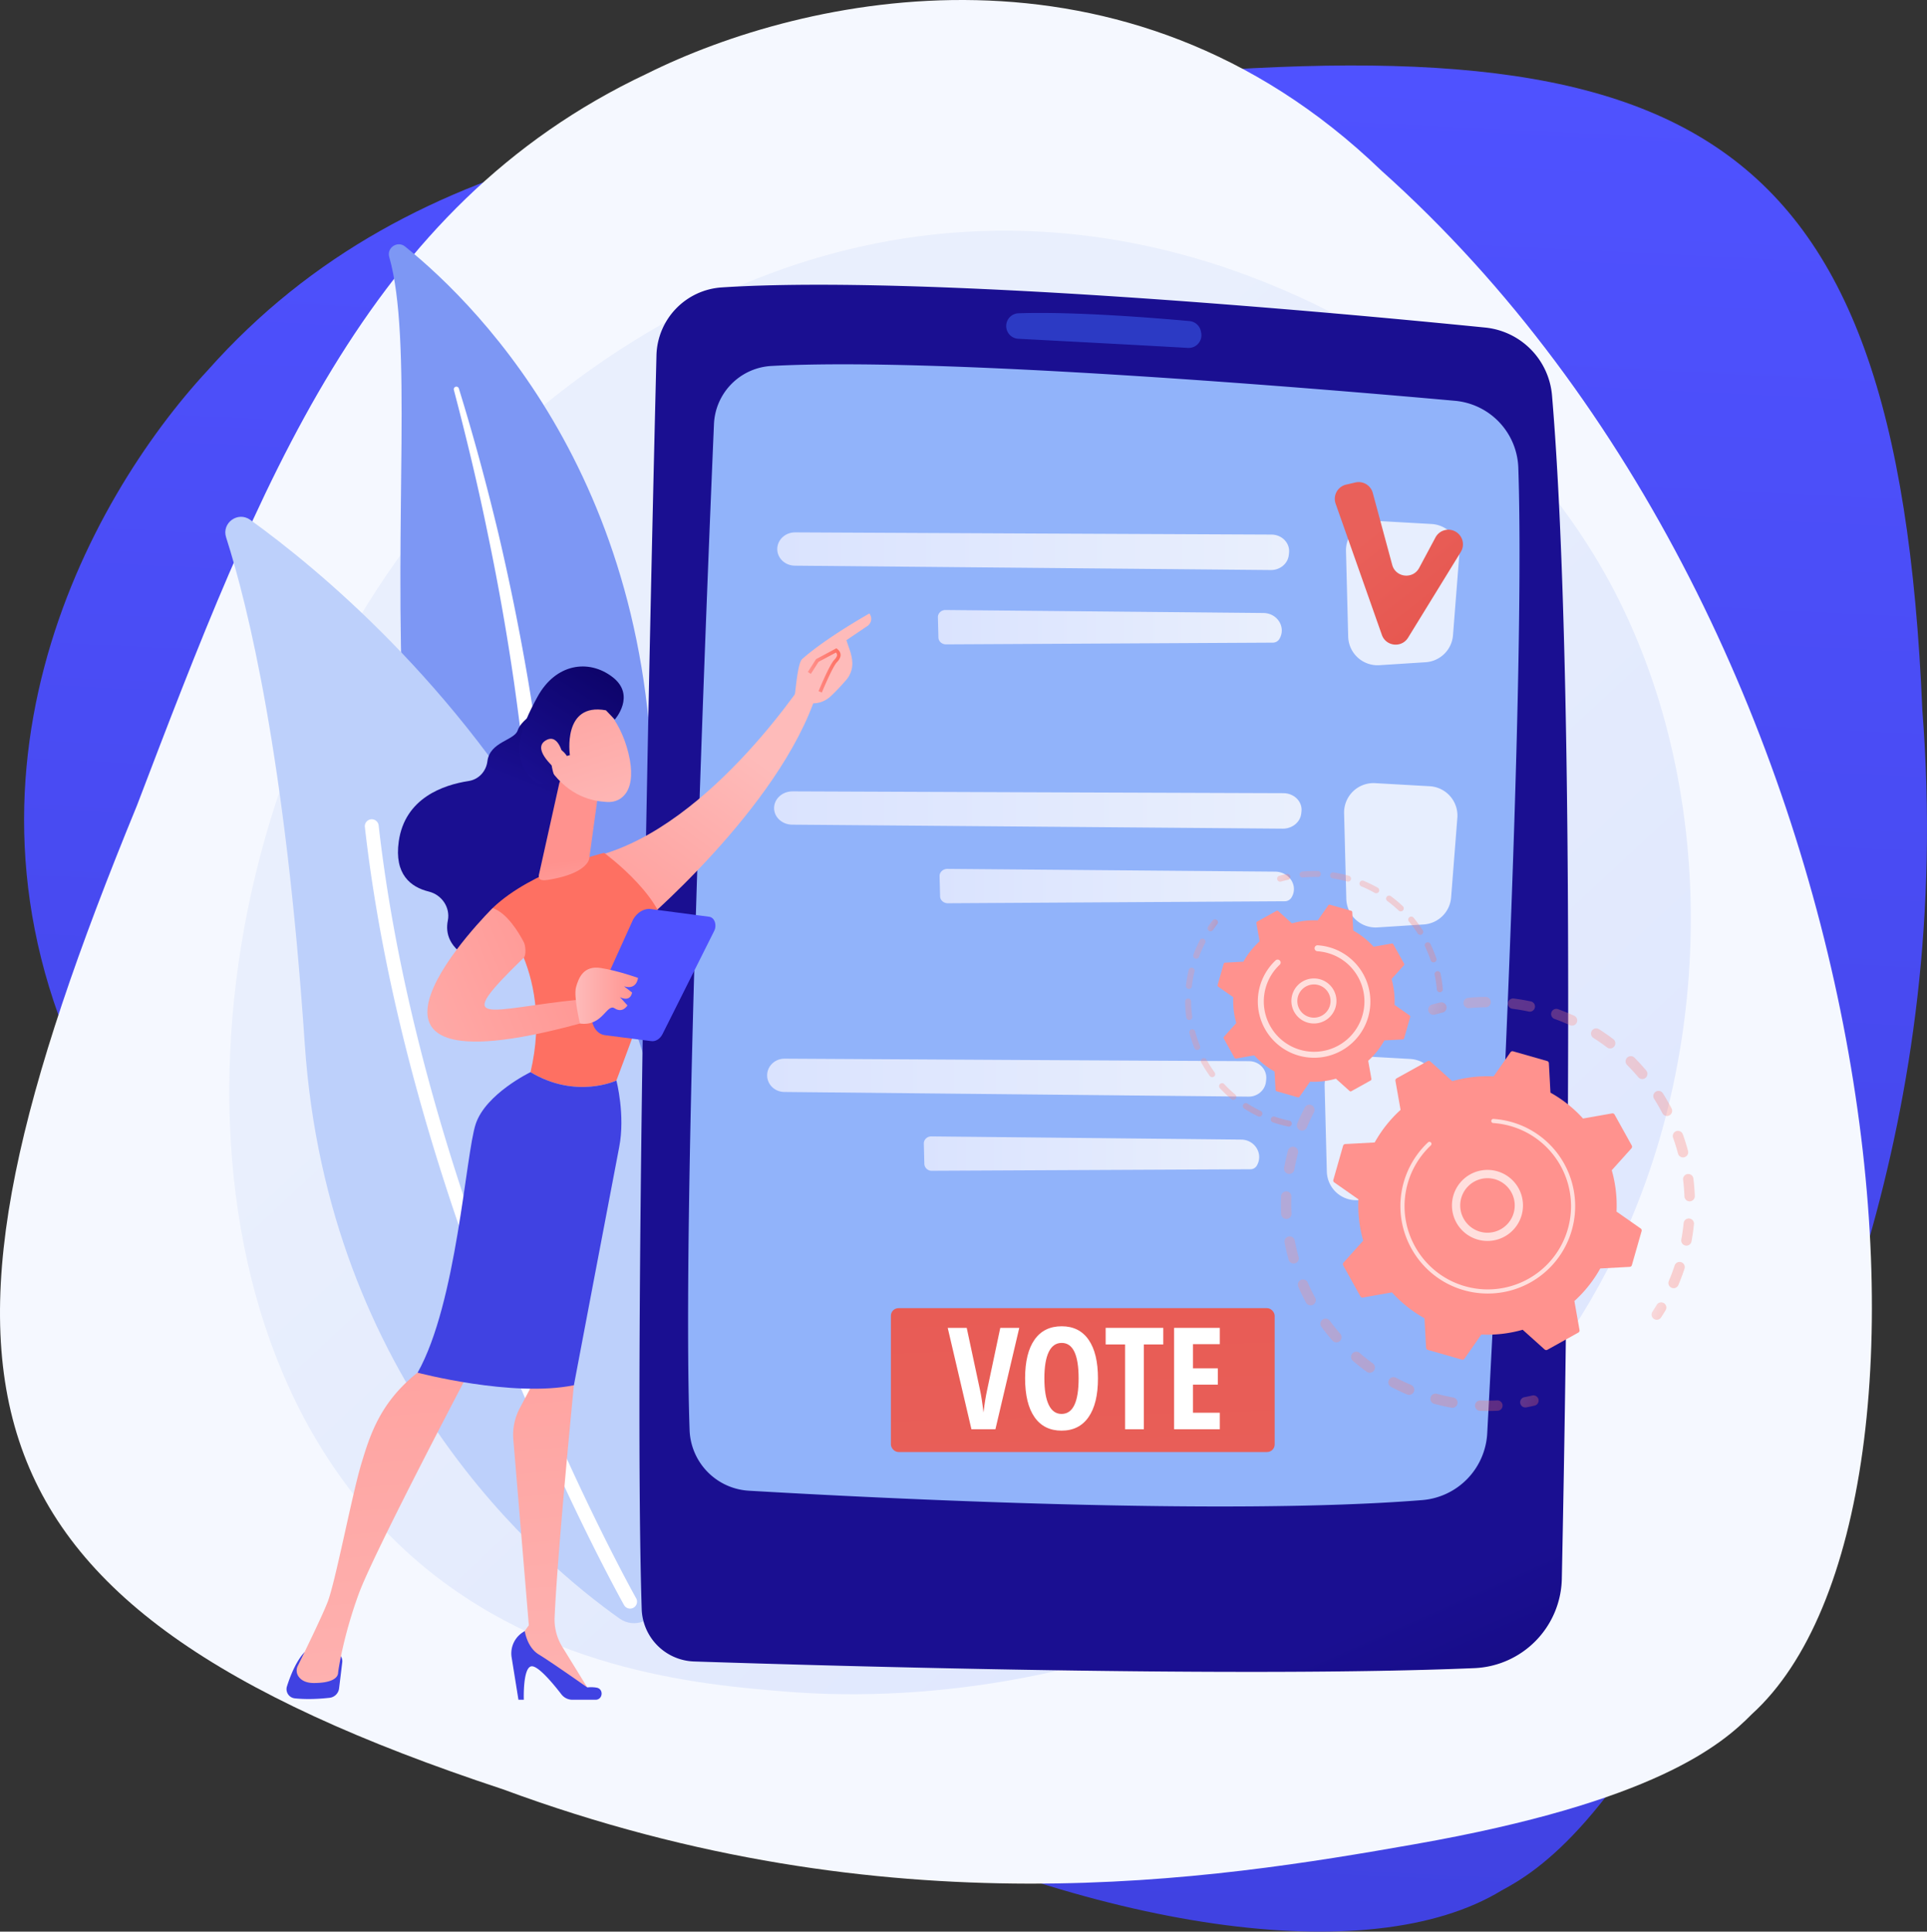 <svg xmlns="http://www.w3.org/2000/svg" xmlns:xlink="http://www.w3.org/1999/xlink" viewBox="0 0 3673.498 3681.597">
  <rect x="0" y="0" width="3673.498" height="3681.597" fill="#333333" stroke="none"/>
  <defs>
    <style>
      .cls-1 {
        isolation: isolate;
      }

      .cls-2 {
        fill: url(#linear-gradient);
      }

      .cls-3 {
        fill: #f5f8ff;
      }

      .cls-4 {
        fill: url(#linear-gradient-2);
      }

      .cls-5 {
        fill: #7d97f4;
      }

      .cls-11, .cls-20, .cls-28, .cls-6 {
        fill: #fff;
      }

      .cls-6 {
        mix-blend-mode: soft-light;
      }

      .cls-7 {
        fill: #bdd0fb;
      }

      .cls-8 {
        fill: url(#linear-gradient-3);
      }

      .cls-9 {
        fill: #91b3fa;
      }

      .cls-10 {
        fill: #3f67f9;
        opacity: 0.5;
      }

      .cls-11 {
        opacity: 0.78;
      }

      .cls-12 {
        fill: url(#linear-gradient-4);
      }

      .cls-13 {
        fill: url(#linear-gradient-5);
      }

      .cls-14 {
        fill: url(#linear-gradient-6);
      }

      .cls-15 {
        fill: url(#linear-gradient-7);
      }

      .cls-16 {
        fill: url(#linear-gradient-8);
      }

      .cls-17 {
        fill: url(#linear-gradient-9);
      }

      .cls-18 {
        fill: url(#linear-gradient-10);
      }

      .cls-19 {
        fill: url(#linear-gradient-11);
      }

      .cls-21 {
        opacity: 0.3;
      }

      .cls-22 {
        fill: url(#linear-gradient-12);
      }

      .cls-23 {
        fill: url(#linear-gradient-13);
      }

      .cls-24 {
        fill: url(#linear-gradient-14);
      }

      .cls-25 {
        fill: url(#linear-gradient-15);
      }

      .cls-26 {
        fill: url(#linear-gradient-16);
      }

      .cls-27 {
        fill: url(#linear-gradient-17);
      }

      .cls-28 {
        opacity: 0.7;
      }

      .cls-29 {
        fill: url(#linear-gradient-18);
      }

      .cls-30 {
        fill: url(#linear-gradient-19);
      }

      .cls-31 {
        fill: url(#linear-gradient-20);
      }

      .cls-32 {
        fill: url(#linear-gradient-21);
      }

      .cls-33 {
        fill: url(#linear-gradient-22);
      }

      .cls-34 {
        fill: url(#linear-gradient-23);
      }

      .cls-35 {
        fill: url(#linear-gradient-24);
      }

      .cls-36 {
        fill: url(#linear-gradient-25);
      }

      .cls-37 {
        fill: url(#linear-gradient-26);
      }

      .cls-38 {
        fill: url(#linear-gradient-27);
      }

      .cls-39 {
        fill: url(#linear-gradient-28);
      }

      .cls-40 {
        fill: url(#linear-gradient-29);
      }

      .cls-41 {
        fill: url(#linear-gradient-30);
      }

      .cls-42 {
        fill: url(#linear-gradient-31);
      }

      .cls-43 {
        fill: url(#linear-gradient-32);
      }

      .cls-44 {
        fill: url(#linear-gradient-33);
      }

      .cls-45 {
        fill: url(#linear-gradient-34);
      }

      .cls-46 {
        fill: url(#linear-gradient-35);
      }

      .cls-47 {
        fill: url(#linear-gradient-36);
      }

      .cls-48 {
        fill: url(#linear-gradient-37);
      }

      .cls-49 {
        fill: url(#linear-gradient-38);
      }

      .cls-50 {
        fill: url(#linear-gradient-39);
      }
    </style>
    <linearGradient id="linear-gradient" x1="77.505" y1="1944.296" x2="3673.991" y2="1944.296" gradientTransform="matrix(-0.036, 0.989, -1.04, -0.051, 3963.467, 126.154)" gradientUnits="userSpaceOnUse">
      <stop offset="0" stop-color="#4f52ff"/>
      <stop offset="1" stop-color="#4042e2"/>
    </linearGradient>
    <linearGradient id="linear-gradient-2" x1="3415.81" y1="3608.886" x2="1363.974" y2="1394.206" gradientUnits="userSpaceOnUse">
      <stop offset="0" stop-color="#dae3fe"/>
      <stop offset="1" stop-color="#e9effd"/>
    </linearGradient>
    <linearGradient id="linear-gradient-3" x1="3080.837" y1="4092.87" x2="2641.564" y2="3106.196" gradientUnits="userSpaceOnUse">
      <stop offset="0" stop-color="#09005d"/>
      <stop offset="1" stop-color="#1a0f91"/>
    </linearGradient>
    <linearGradient id="linear-gradient-4" x1="1506.543" y1="1065.911" x2="2482.354" y2="1065.911" xlink:href="#linear-gradient-2"/>
    <linearGradient id="linear-gradient-5" x1="1812.771" y1="1210.74" x2="2468.344" y2="1210.74" xlink:href="#linear-gradient-2"/>
    <linearGradient id="linear-gradient-6" x1="1500.495" y1="1559.169" x2="2506.039" y2="1559.169" xlink:href="#linear-gradient-2"/>
    <linearGradient id="linear-gradient-7" x1="1815.953" y1="1704.131" x2="2491.484" y2="1704.131" xlink:href="#linear-gradient-2"/>
    <linearGradient id="linear-gradient-8" x1="1487.237" y1="2069.297" x2="2438.816" y2="2069.297" xlink:href="#linear-gradient-2"/>
    <linearGradient id="linear-gradient-9" x1="1785.942" y1="2214.018" x2="2425.25" y2="2214.018" xlink:href="#linear-gradient-2"/>
    <linearGradient id="linear-gradient-10" x1="8062.271" y1="1442.823" x2="8434.838" y2="946.067" gradientTransform="matrix(-1, 0.026, 0.026, 1, 11053.292, -141.55)" gradientUnits="userSpaceOnUse">
      <stop offset="0" stop-color="#e1473d"/>
      <stop offset="1" stop-color="#e9605a"/>
    </linearGradient>
    <linearGradient id="linear-gradient-11" x1="1980.425" y1="-215.83" x2="2075.684" y2="3022.948" gradientTransform="matrix(1, 0, 0, 1, 0, 0)" xlink:href="#linear-gradient-10"/>
    <linearGradient id="linear-gradient-12" x1="-755.145" y1="6310.808" x2="-191.714" y2="6310.808" gradientTransform="matrix(0.929, 0.37, 0.37, -0.929, 795.773, 8465.422)" gradientUnits="userSpaceOnUse">
      <stop offset="0" stop-color="#ff928e"/>
      <stop offset="1" stop-color="#fe7062"/>
    </linearGradient>
    <linearGradient id="linear-gradient-13" x1="-164.326" y1="6162.414" x2="-131.42" y2="6162.414" xlink:href="#linear-gradient-12"/>
    <linearGradient id="linear-gradient-14" x1="6.468" y1="6413.859" x2="29.048" y2="6413.859" xlink:href="#linear-gradient-12"/>
    <linearGradient id="linear-gradient-15" x1="-546.474" y1="6670.7" x2="33.873" y2="6670.7" xlink:href="#linear-gradient-12"/>
    <linearGradient id="linear-gradient-16" x1="-604.321" y1="6793.017" x2="-571.835" y2="6793.017" xlink:href="#linear-gradient-12"/>
    <linearGradient id="linear-gradient-17" x1="3102.771" y1="1859.125" x2="3792.091" y2="568.339" gradientTransform="matrix(1, 0, 0, 1, 0, 0)" xlink:href="#linear-gradient-12"/>
    <linearGradient id="linear-gradient-18" x1="-1052.166" y1="6781.869" x2="-1037.172" y2="6781.869" xlink:href="#linear-gradient-12"/>
    <linearGradient id="linear-gradient-19" x1="-1058.235" y1="6613.425" x2="-764.361" y2="6613.425" xlink:href="#linear-gradient-12"/>
    <linearGradient id="linear-gradient-20" x1="-927.089" y1="6895.145" x2="-591.68" y2="6895.145" xlink:href="#linear-gradient-12"/>
    <linearGradient id="linear-gradient-21" x1="-963.96" y1="6916.121" x2="-941.021" y2="6916.121" xlink:href="#linear-gradient-12"/>
    <linearGradient id="linear-gradient-22" x1="2733.448" y1="1515.513" x2="3395.737" y2="190.938" gradientTransform="matrix(1, 0, 0, 1, 0, 0)" xlink:href="#linear-gradient-12"/>
    <linearGradient id="linear-gradient-23" x1="-2301.508" y1="1194.099" x2="-2176.042" y2="1508.829" gradientTransform="matrix(-1, 0, 0, 1, -1165.433, 0)" xlink:href="#linear-gradient-3"/>
    <linearGradient id="linear-gradient-24" x1="-2619.312" y1="1018.675" x2="-2387.523" y2="1546.046" gradientTransform="matrix(-0.978, -0.211, -0.211, 0.978, -915.013, -113.525)" gradientUnits="userSpaceOnUse">
      <stop offset="0" stop-color="#febbba"/>
      <stop offset="1" stop-color="#ff928e"/>
    </linearGradient>
    <linearGradient id="linear-gradient-25" x1="-1700.219" y1="1759.161" x2="-1769.33" y2="2878.759" gradientTransform="matrix(-1, 0, 0, 1, -1165.433, 0)" xlink:href="#linear-gradient"/>
    <linearGradient id="linear-gradient-26" x1="-2292.412" y1="3628.579" x2="-2139.308" y2="1839.176" gradientTransform="matrix(-1, 0, 0, 1, -1165.433, 0)" xlink:href="#linear-gradient-24"/>
    <linearGradient id="linear-gradient-27" x1="-2160.036" y1="1730.784" x2="-2229.147" y2="2850.379" gradientTransform="matrix(-1, 0, 0, 1, -1165.433, 0)" xlink:href="#linear-gradient"/>
    <linearGradient id="linear-gradient-28" x1="-1984.434" y1="3655.205" x2="-1831.29" y2="1865.331" gradientTransform="matrix(-1, 0, 0, 1, -1165.433, 0)" xlink:href="#linear-gradient-24"/>
    <linearGradient id="linear-gradient-29" x1="2892.808" y1="728.42" x2="2021.02" y2="1296.097" gradientTransform="matrix(1, 0, 0, 1, 0, 0)" xlink:href="#linear-gradient-12"/>
    <linearGradient id="linear-gradient-30" x1="2442.049" y1="1304.045" x2="2046.664" y2="1608.187" gradientTransform="matrix(1, 0, 0, 1, 0, 0)" xlink:href="#linear-gradient"/>
    <linearGradient id="linear-gradient-31" x1="-2309.203" y1="1864.763" x2="-2280.442" y2="1654.362" gradientTransform="matrix(-1, 0, 0, 1, -1165.433, 0)" xlink:href="#linear-gradient-24"/>
    <linearGradient id="linear-gradient-32" x1="548.519" y1="2064.709" x2="1197.854" y2="1793.068" gradientTransform="matrix(1, 0, 0, 1, 0, 0)" xlink:href="#linear-gradient-24"/>
    <linearGradient id="linear-gradient-33" x1="-2423.188" y1="1263.935" x2="-2172.245" y2="817.34" gradientTransform="matrix(-0.981, -0.194, -0.194, 0.981, -936.343, -99.241)" xlink:href="#linear-gradient-24"/>
    <linearGradient id="linear-gradient-34" x1="-2369.221" y1="875.022" x2="-2243.749" y2="1189.764" gradientTransform="matrix(-0.981, -0.194, -0.194, 0.981, -936.343, -99.241)" xlink:href="#linear-gradient-3"/>
    <linearGradient id="linear-gradient-35" x1="-2369.773" y1="1293.953" x2="-2118.829" y2="847.358" gradientTransform="matrix(-0.981, -0.194, -0.194, 0.981, -936.343, -99.241)" xlink:href="#linear-gradient-24"/>
    <linearGradient id="linear-gradient-36" x1="-2665.117" y1="1038.808" x2="-2433.329" y2="1566.179" xlink:href="#linear-gradient-24"/>
    <linearGradient id="linear-gradient-37" x1="1564.825" y1="1293.081" x2="1627.239" y2="1293.081" gradientTransform="matrix(1, 0, 0, 1, 0, 0)" xlink:href="#linear-gradient-12"/>
    <linearGradient id="linear-gradient-38" x1="1417.808" y1="1727.118" x2="2059.823" y2="1118.894" gradientTransform="matrix(1, 0, 0, 1, 0, 0)" xlink:href="#linear-gradient"/>
    <linearGradient id="linear-gradient-39" x1="1121.8" y1="1913.108" x2="1241.065" y2="1913.108" gradientTransform="matrix(1, 0, 0, 1, 0, 0)" xlink:href="#linear-gradient-24"/>
  </defs>
  <g class="cls-1">
    <g id="Calque_3" data-name="Calque 3">
      <path class="cls-2" d="M211.694,2118.873c587.656,1196.429,2172.466,1805.743,2675.53,1499.706,73.82-39.416,215.564-131.968,421.025-548.979,172.444-349.999,442.536-916.741,381.181-1701.257C3641.224,225.662,3235.747,48.793,2052.903,174.967c-664.574,54.193-1236.401,100.832-1632.021,546.07C192.957,966.441-112.306,1517.163,211.694,2118.873Z" transform="translate(-24.825 -15.329)"/>
    </g>
    <g id="Calque_4" data-name="Calque 4">
      <path class="cls-3" d="M2657.899,340.259c988.071,883.315,1138.781,2549.539,706.884,2941.824-58.102,59.066-185.867,167.868-642.755,248.205-383.468,67.427-1001.9,167.961-1738.627-104.693C-100.96,3067.412-159.667,2635.367,285.862,1550.673,520.142,936.676,721.734,408.37,1257.877,155.825,1556.092,7.291,2168.779-130.903,2657.899,340.259Z" transform="translate(-24.825 -15.329)"/>
    </g>
    <g id="Illustration">
      <g>
        <path class="cls-4" d="M3131.245,2346.325c-282.248,658.367-1027.292,941.152-1611.044,892.937-159.388-13.165-480.081-39.653-730.481-275.961-480.875-453.816-406.816-1402.417,53.52-1960.901,59.282-71.921,469.621-553.785,1109.058-547.336,468.161,4.723,796.759,268.637,836.715,301.516,50.475,41.535,161.804,140.234,262.137,296.815C3286.898,1421.306,3307.621,1934.911,3131.245,2346.325Z" transform="translate(-24.825 -15.329)"/>
        <g>
          <path class="cls-5" d="M766.82,504.973c-5.016-17.69,15.898-31.299,30.22-19.768C942.48,602.294,1297.684,959.053,1267.321,1632.207c-38.096,844.572,159.518,1136.607,390.707,1306.298,0,0-304.662-64.845-515.781-360.368C623.9,1852.56,856.008,819.503,766.82,504.973Z" transform="translate(-24.825 -15.329)"/>
          <path class="cls-6" d="M890.047,758.454c24.087,91.86,46.35,184.146,65.207,277.114q29.012,139.278,49.444,280.027c13.222,93.821,24.683,187.876,32.131,282.279,7.872,94.364,11.682,188.96,15.176,283.95,4.022,94.915,7.534,190.556,20.847,286.129,13.199,95.384,37.995,190.725,79.477,278.709,10.364,21.926,21.169,43.748,33.151,64.716,11.599,21.199,24.14,41.891,37.046,62.349a1034.507,1034.507,0,0,0,86.343,116.764c63.291,73.504,137.727,137.312,218.381,189.967a18.357,18.357,0,0,0,20.522-30.437l-.057-.04c-19.255-13.362-38.333-26.928-56.74-41.298-9.321-7.039-18.309-14.477-27.434-21.743-8.838-7.602-17.975-14.864-26.569-22.731a967.77,967.77,0,0,1-97.65-99.715c-60.412-70.716-110.568-150.826-150.345-234.808a924.336,924.336,0,0,1-48.558-130.503,1048.192,1048.192,0,0,1-29.06-136.787c-13.638-92.71-17.896-187.344-22.599-282.225-4.828-94.896-10.331-190.223-19.749-285.175q-6.87-71.224-16.292-142.152c-3.003-23.654-6.464-47.246-9.881-70.839q-5.466-35.342-11.383-70.602-24.051-140.977-56.747-280.156c-22.264-92.617-46.978-184.612-75.194-275.5a4.924,4.924,0,0,0-9.466,2.709Z" transform="translate(-24.825 -15.329)"/>
        </g>
        <g>
          <path class="cls-7" d="M1280.101,3072.235c-7.571,33.023-46.407,47.582-74.077,28.034-152.684-107.859-556.795-451.854-600.257-1095.727-36.701-543.721-108.272-835.062-149.927-965.068-8.808-27.491,22.599-50.248,46.012-33.361C760.167,1192.421,1554.424,1875.636,1280.101,3072.235Z" transform="translate(-24.825 -15.329)"/>
          <path class="cls-6" d="M1234.602,3078.09a13.246,13.246,0,0,1-20.122-3.528c-4.08-7.207-408.928-729.305-494.11-1483.008a13.229,13.229,0,1,1,26.292-2.971c84.56,748.217,486.788,1465.787,490.839,1472.946A13.229,13.229,0,0,1,1234.602,3078.09Z" transform="translate(-24.825 -15.329)"/>
        </g>
        <g>
          <g>
            <path class="cls-8" d="M1276.251,692.809c-10.443,421.231-44.31,1874.22-28.143,2389.115a103.376,103.376,0,0,0,99.988,100.116c269.788,8.829,1045.888,31.206,1487.168,12.692a174.073,174.073,0,0,0,166.91-170.278c9.17-442.137,29.401-1685.701-18.686-2255.378a142.062,142.062,0,0,0-127.493-129.429c-293.81-29.392-1074.164-101.238-1455.403-76.498A133.13,133.13,0,0,0,1276.251,692.809Z" transform="translate(-24.825 -15.329)"/>
            <path class="cls-9" d="M1385.873,823.694c-14.736,344.986-61.212,1492.674-46.461,1917.065a120.081,120.081,0,0,0,113.008,115.813c255.116,14.929,909.467,47.849,1283.661,17.884a134.955,134.955,0,0,0,123.89-127.384c18.963-351.958,73.409-1420.616,59.269-1840.251a132.671,132.671,0,0,0-120.825-127.605c-275.995-24.78-984.845-83.741-1302.824-66.392A116.017,116.017,0,0,0,1385.873,823.694Z" transform="translate(-24.825 -15.329)"/>
            <path class="cls-10" d="M1943,636.752v0a24.254,24.254,0,0,0,22.98,24.261c63.722,3.337,243.228,12.78,323.451,17.434a24.274,24.274,0,0,0,25.232-28.858l-.513-2.655a24.276,24.276,0,0,0-21.617-19.593c-54.227-4.969-217.854-18.747-326.268-14.877A24.228,24.228,0,0,0,1943,636.752Z" transform="translate(-24.825 -15.329)"/>
          </g>
          <g>
            <g>
              <path class="cls-11" d="M2806.604,1074.376l-11.877,151.618a56.029,56.029,0,0,1-52.275,51.539l-87.952,5.636a56.029,56.029,0,0,1-59.593-54.478l-4.184-163.121a56.029,56.029,0,0,1,59.167-57.377l104.013,5.868A56.029,56.029,0,0,1,2806.604,1074.376Z" transform="translate(-24.825 -15.329)"/>
              <path class="cls-12" d="M2448.783,1034.205c-156.355-.549-756.582-3.452-908.149-4.189-19.118-.093-34.54,14.679-34.081,32.605h0c.438,17.064,15.187,30.702,33.385,30.868l907.67,8.316c17.484.16,32.263-12.201,34.093-28.517l.463-4.127C2484.257,1050.504,2468.776,1034.275,2448.783,1034.205Z" transform="translate(-24.825 -15.329)"/>
              <path class="cls-13" d="M2463.708,1233.301h0a14.628,14.628,0,0,1-12.501,6.904l-623.024,3.284c-7.826.041-14.233-5.791-14.421-13.13l-.988-38.502c-.196-7.65,6.421-13.943,14.579-13.867l605.879,5.701C2460.219,1183.947,2476.969,1211.214,2463.708,1233.301Z" transform="translate(-24.825 -15.329)"/>
            </g>
            <g>
              <path class="cls-11" d="M2803.006,1574.172l-11.877,151.618a56.029,56.029,0,0,1-52.276,51.539l-87.952,5.636a56.029,56.029,0,0,1-59.593-54.478l-4.184-163.121a56.029,56.029,0,0,1,59.167-57.377l104.013,5.868A56.029,56.029,0,0,1,2803.006,1574.172Z" transform="translate(-24.825 -15.329)"/>
              <path class="cls-14" d="M2471.47,1527.107c-161.119-.427-779.634-2.861-935.82-3.479-19.701-.078-35.604,14.706-35.145,32.632h0c.438,17.064,15.626,30.69,34.378,30.843l935.323,7.607c18.017.146,33.255-12.227,35.154-28.544l.48-4.128C2508.012,1543.378,2492.073,1527.161,2471.47,1527.107Z" transform="translate(-24.825 -15.329)"/>
              <path class="cls-15" d="M2486.694,1726.195h0a15.21,15.21,0,0,1-12.887,6.914l-642.012,3.771c-8.065.047-14.662-5.78-14.85-13.119l-.988-38.502c-.196-7.65,6.628-13.949,15.034-13.879l624.338,5.228C2483.137,1676.842,2500.377,1704.097,2486.694,1726.195Z" transform="translate(-24.825 -15.329)"/>
            </g>
            <g>
              <path class="cls-11" d="M2765.889,2093.986l-11.877,151.618a56.029,56.029,0,0,1-52.275,51.539l-87.952,5.636A56.029,56.029,0,0,1,2554.191,2248.3l-4.184-163.121a56.029,56.029,0,0,1,59.167-57.377l104.013,5.868A56.029,56.029,0,0,1,2765.889,2093.986Z" transform="translate(-24.825 -15.329)"/>
              <path class="cls-16" d="M2406.059,2037.881c-152.472-.649-737.794-3.934-885.598-4.767-18.643-.105-33.673,14.657-33.213,32.582h0c.438,17.064,14.83,30.711,32.575,30.889l885.134,8.894c17.05.171,31.453-12.18,33.228-28.495l.449-4.127C2440.663,2054.203,2425.556,2037.964,2406.059,2037.881Z" transform="translate(-24.825 -15.329)"/>
              <path class="cls-17" d="M2420.74,2236.983h0a14.167,14.167,0,0,1-12.186,6.896l-607.549,2.887a13.76,13.76,0,0,1-14.071-13.139l-.988-38.502c-.196-7.65,6.253-13.939,14.208-13.857l590.836,6.087C2417.306,2187.628,2433.658,2214.905,2420.74,2236.983Z" transform="translate(-24.825 -15.329)"/>
            </g>
            <path class="cls-18" d="M2809.567,1067.349l-100.483,163.389c-12.264,19.942-42.171,16.753-49.954-5.327l-88.141-250.04a27.831,27.831,0,0,1,19.94-36.359l17.66-4.109a27.83,27.83,0,0,1,33.174,19.846l37.059,137.131c6.575,24.328,39.516,28.09,51.405,5.87l31.095-58.111a27.83,27.83,0,0,1,37.581-11.454h0A27.831,27.831,0,0,1,2809.567,1067.349Z" transform="translate(-24.825 -15.329)"/>
            <g>
              <rect class="cls-19" x="1698.341" y="2493.304" width="731.596" height="274.226" rx="14.5"/>
              <g>
                <path class="cls-20" d="M1931.682,2546.191h36.215l-45.468,193.237h-45.733l-45.202-193.237h36.215l25.248,118.031q3.432,15.066,6.737,43.22,2.779-23.92,7.007-43.22Z" transform="translate(-24.825 -15.329)"/>
                <path class="cls-20" d="M2117.912,2642.544q0,47.98-17.975,73.755-17.972,25.772-51.413,25.773-33.572,0-51.546-25.707-17.98-25.708-17.98-74.084,0-47.98,17.98-73.555,17.972-25.577,51.812-25.577,33.436,0,51.281,25.709Q2117.914,2594.567,2117.912,2642.544Zm-102.169,0q0,33.046,8.329,50.36,8.321,17.315,24.451,17.314,32.512,0,32.515-67.674,0-67.672-32.249-67.674-16.395,0-24.717,17.25Q2015.743,2609.369,2015.743,2642.544Z" transform="translate(-24.825 -15.329)"/>
                <path class="cls-20" d="M2205.413,2739.428h-35.817V2577.78h-37.011v-31.589h109.84v31.589h-37.011Z" transform="translate(-24.825 -15.329)"/>
                <path class="cls-20" d="M2350.146,2739.428h-87.103V2546.191h87.103v31.06h-51.153v45.996h47.453v31.193h-47.453v53.529h51.153Z" transform="translate(-24.825 -15.329)"/>
              </g>
            </g>
          </g>
        </g>
        <g>
          <g>
            <g class="cls-21">
              <path class="cls-22" d="M2525.565,2121.9a9.877,9.877,0,0,1,4.151,13.339c-4.928,9.383-9.524,19.12-13.656,28.941a9.877,9.877,0,0,1-12.758,5.344l-.179-.071a9.878,9.878,0,0,1-5.271-12.938c4.351-10.336,9.187-20.587,14.377-30.465a9.878,9.878,0,0,1,12.39-4.585A9.519,9.519,0,0,1,2525.565,2121.9Zm-26.343,91.46c-2.755,10.287-5.095,20.789-6.958,31.225a9.877,9.877,0,1,1-19.446-3.474c1.959-10.978,4.422-22.034,7.318-32.858a9.88,9.88,0,0,1,12.098-6.987,10.057,10.057,0,0,1,1.113.369A9.879,9.879,0,0,1,2499.222,2213.36Zm-12.505,82.883c-.394,10.613-.332,21.372.188,31.984a9.878,9.878,0,1,1-19.732.965c-.546-11.175-.613-22.508-.196-33.682a9.877,9.877,0,1,1,19.741.733Zm6.347,83.598c1.989,10.446,4.458,20.925,7.331,31.151a9.878,9.878,0,1,1-19.02,5.345c-3.025-10.768-5.621-21.801-7.72-32.793a9.879,9.879,0,0,1,19.408-3.703Zm24.812,80.1c4.25,9.719,8.977,19.396,14.052,28.754a9.877,9.877,0,1,1-17.368,9.413c-5.338-9.846-10.312-20.027-14.784-30.254a9.877,9.877,0,1,1,18.099-7.913Zm41.917,72.614c6.303,8.552,13.052,16.937,20.06,24.926a9.878,9.878,0,0,1-14.851,13.029c-7.376-8.406-14.479-17.236-21.113-26.235a9.878,9.878,0,0,1,15.904-11.721Zm329.448,161.275a9.877,9.877,0,0,1-9.4,10.334c-11.163.526-22.502.572-33.697.134a9.877,9.877,0,0,1,.77-19.739c10.63.415,21.395.37,31.996-.131a9.868,9.868,0,0,1,10.331,9.402Zm-272.512-99.797c8.043,6.932,16.484,13.599,25.093,19.814a9.878,9.878,0,1,1-11.566,16.017c-9.065-6.546-17.955-13.566-26.424-20.867a9.877,9.877,0,1,1,12.897-14.963Zm186.492,96.353a9.879,9.879,0,0,1-11.476,7.965c-10.996-1.987-22.052-4.475-32.862-7.388a9.878,9.878,0,1,1,5.145-19.075c10.273,2.77,20.78,5.135,31.23,7.02a9.883,9.883,0,0,1,7.963,11.477Zm-117.258-49.15c9.386,4.954,19.108,9.569,28.901,13.714a9.877,9.877,0,0,1-7.502,18.273c-.065-.026-.131-.052-.194-.082-10.312-4.36-20.549-9.217-30.427-14.43a9.879,9.879,0,0,1,8.258-17.918C2685.323,2640.922,2685.645,2641.072,2685.963,2641.235Z" transform="translate(-24.825 -15.329)"/>
              <path class="cls-23" d="M2951.732,2675.587a9.823,9.823,0,0,0-5.884-.443c-4.961,1.154-10.027,2.221-15.062,3.18a9.876,9.876,0,1,0,3.688,19.405c5.295-1.004,10.624-2.128,15.845-3.341a9.878,9.878,0,0,0,1.413-18.801Z" transform="translate(-24.825 -15.329)"/>
            </g>
            <g class="cls-21">
              <path class="cls-24" d="M3195.155,2498.285a9.881,9.881,0,0,0-12.129,4.116c-2.609,4.372-5.355,8.765-8.16,13.051a9.878,9.878,0,1,0,16.531,10.818c2.952-4.514,5.844-9.138,8.593-13.742a9.875,9.875,0,0,0-4.835-14.243Z" transform="translate(-24.825 -15.329)"/>
              <path class="cls-25" d="M3025.674,1951.257a9.878,9.878,0,1,1-8.206,17.971c-9.448-4.314-19.226-8.291-29.173-11.874a9.879,9.879,0,0,1,6.696-18.59q6.465,2.328,12.799,4.852C3013.812,1946.018,3019.83,1948.588,3025.674,1951.257Zm-74.85-15.535a9.876,9.876,0,0,1-11.718,7.599c-10.244-2.181-20.689-3.956-31.048-5.269a9.876,9.876,0,1,1,2.482-19.596c10.907,1.382,21.904,3.248,32.682,5.547a9.867,9.867,0,0,1,7.602,11.72Zm122.168,41.192c9.279,5.888,18.435,12.254,27.209,18.925a9.879,9.879,0,1,1-11.956,15.729c-8.332-6.337-17.023-12.381-25.836-17.97a9.878,9.878,0,0,1,10.584-16.683Zm-206.22-51.785a9.876,9.876,0,0,1-9.764,9.989c-10.457.119-21.032.688-31.433,1.688a9.877,9.877,0,0,1-1.894-19.663c10.954-1.054,22.092-1.653,33.102-1.779a9.863,9.863,0,0,1,9.989,9.764Zm273.909,106.127c7.752,7.78,15.279,16.001,22.373,24.437a9.877,9.877,0,1,1-15.117,12.716c-6.74-8.011-13.889-15.821-21.251-23.208a9.878,9.878,0,1,1,13.995-13.944Zm54.13,67.87c5.878,9.309,11.431,18.974,16.507,28.727a9.878,9.878,0,1,1-17.525,9.118c-4.823-9.267-10.101-18.452-15.685-27.299a9.877,9.877,0,1,1,16.703-10.547Zm38.055,78.056c3.713,10.373,7.029,21.02,9.858,31.639a9.878,9.878,0,1,1-19.09,5.084c-2.685-10.092-5.838-20.204-9.368-30.064a9.878,9.878,0,0,1,18.6-6.658Zm20.12,84.498c1.355,10.933,2.259,22.051,2.684,33.045a9.877,9.877,0,1,1-19.739.763c-.404-10.437-1.262-20.993-2.55-31.38a9.878,9.878,0,1,1,19.605-2.428Zm1.062,86.899c-1.084,10.936-2.652,21.971-4.66,32.801a9.878,9.878,0,0,1-19.426-3.598c1.908-10.288,3.396-20.769,4.428-31.157a9.877,9.877,0,1,1,19.657,1.954Zm-18.026,84.923c-2.534,7.692-5.338,15.401-8.331,22.91q-1.627,4.081-3.333,8.101a9.767,9.767,0,0,1-12.949,5.235,9.876,9.876,0,0,1-5.239-12.95q1.62-3.822,3.169-7.7c2.846-7.14,5.51-14.464,7.921-21.778a9.876,9.876,0,0,1,12.472-6.289c.194.065.387.134.575.208A9.877,9.877,0,0,1,3236.021,2433.503Z" transform="translate(-24.825 -15.329)"/>
              <path class="cls-26" d="M2776.254,1926.46a9.843,9.843,0,0,0-5.933-.434c-5.203,1.236-10.478,2.606-15.679,4.072a9.877,9.877,0,1,0,5.355,19.015c4.941-1.391,9.951-2.692,14.891-3.867a9.876,9.876,0,0,0,1.366-18.787Z" transform="translate(-24.825 -15.329)"/>
            </g>
            <g>
              <path class="cls-27" d="M2687.293,2070.55a4.617,4.617,0,0,0-2.304,4.84l9.781,55.331a244.778,244.778,0,0,0-49.331,62.088l-56.072,3.014a4.618,4.618,0,0,0-4.191,3.342l-18.519,64.803a4.615,4.615,0,0,0,1.792,5.051l46.013,32.188a244.754,244.754,0,0,0,9.074,78.78l-37.542,41.806a4.617,4.617,0,0,0-.6,5.326l32.727,58.919a4.616,4.616,0,0,0,4.84,2.304l55.331-9.782a244.721,244.721,0,0,0,62.088,49.332l3.014,56.072a4.614,4.614,0,0,0,3.341,4.191l64.805,18.521a4.618,4.618,0,0,0,5.051-1.793l32.188-46.013a244.724,244.724,0,0,0,78.78-9.075l41.806,37.542a4.615,4.615,0,0,0,5.326.6l58.919-32.727a4.618,4.618,0,0,0,2.304-4.838l-9.782-55.333a244.723,244.723,0,0,0,49.331-62.088l56.072-3.014a4.615,4.615,0,0,0,4.191-3.341l18.52-64.805a4.616,4.616,0,0,0-1.793-5.051l-46.013-32.188a244.765,244.765,0,0,0-9.074-78.78l37.542-41.806a4.615,4.615,0,0,0,.601-5.326l-32.728-58.919a4.617,4.617,0,0,0-4.839-2.304l-55.332,9.782a244.761,244.761,0,0,0-62.088-49.332l-3.014-56.072a4.619,4.619,0,0,0-3.342-4.191l-64.804-18.519a4.616,4.616,0,0,0-5.051,1.793l-32.188,46.012a244.775,244.775,0,0,0-78.78,9.075l-41.807-37.542a4.617,4.617,0,0,0-5.326-.601Z" transform="translate(-24.825 -15.329)"/>
              <path class="cls-28" d="M2894.444,2254.279a67.708,67.708,0,1,1-8.947-4.351A67.825,67.825,0,0,1,2894.444,2254.279Zm-20.652,108.802a51.943,51.943,0,1,0-39.405-5.269,52.722,52.722,0,0,0,6.929,3.369A51.567,51.567,0,0,0,2873.793,2363.081Z" transform="translate(-24.825 -15.329)"/>
              <path class="cls-28" d="M2923.016,2159.546a169.773,169.773,0,0,0-16.201-5.528h0q-2.609-.747-5.244-1.409a167.69,167.69,0,0,0-26.308-4.427q-.18-.016-.361-.032c-.342-.028-.683-.056-1.027-.081-.666-.054-1.333-.099-1.998-.145a3.95,3.95,0,1,0-.522,7.884,158.863,158.863,0,0,1,141.808,113.386,157.706,157.706,0,0,1,.448,88.594,160.918,160.918,0,0,1-5.272,15.456,158.717,158.717,0,0,1-190.898,93.512c-84.162-24.061-133.012-112.049-108.97-196.172a158.725,158.725,0,0,1,44.01-72.165,3.951,3.951,0,1,0-5.402-5.767,166.673,166.673,0,0,0-46.207,75.758c-25.242,88.323,26.105,180.712,114.395,205.945a166.627,166.627,0,0,0,200.408-98.171,170.345,170.345,0,0,0,5.535-16.224,166.615,166.615,0,0,0-98.194-200.417Z" transform="translate(-24.825 -15.329)"/>
            </g>
          </g>
          <g>
            <g class="cls-21">
              <path class="cls-29" d="M2343.035,1767.877a5.693,5.693,0,0,0-6.59,1.78c-2.983,3.805-5.893,7.753-8.645,11.734a5.696,5.696,0,1,0,9.371,6.478c2.623-3.793,5.395-7.556,8.241-11.188a5.699,5.699,0,0,0-.969-7.997A5.758,5.758,0,0,0,2343.035,1767.877Z" transform="translate(-24.825 -15.329)"/>
              <path class="cls-30" d="M2319.815,1804.94a5.697,5.697,0,0,1,2.412,7.686,236.783,236.783,0,0,0-9.965,21.723q-.93,2.333-1.814,4.702a5.699,5.699,0,0,1-7.332,3.335,5.897,5.897,0,0,1-3.336-7.336q.929-2.477,1.901-4.919a247.343,247.343,0,0,1,10.45-22.775,5.695,5.695,0,0,1,7.152-2.658C2319.461,1804.768,2319.637,1804.851,2319.815,1804.94Zm-17.844,61.769a236.108,236.108,0,0,0-5.037,28.478,5.696,5.696,0,0,1-11.319-1.29,246.961,246.961,0,0,1,5.28-29.855,5.701,5.701,0,0,1,6.875-4.206,5.829,5.829,0,0,1,.78.251A5.695,5.695,0,0,1,2301.971,1866.709Zm-6.512,57.37a233.856,233.856,0,0,0,2.117,28.851,5.696,5.696,0,0,1-11.289,1.536,245.737,245.737,0,0,1-2.221-30.257,5.697,5.697,0,0,1,11.393-.129Zm7.783,57.218a235.018,235.018,0,0,0,9.111,27.447,5.697,5.697,0,0,1-10.57,4.253,246.982,246.982,0,0,1-9.553-28.785,5.696,5.696,0,0,1,11.013-2.916Zm21.516,53.583a237.309,237.309,0,0,0,15.502,24.414,5.696,5.696,0,1,1-9.226,6.681,249.228,249.228,0,0,1-16.251-25.586,5.698,5.698,0,0,1,9.975-5.509Zm33.871,46.736A233.67,233.67,0,0,0,2379.6,2101.49a5.697,5.697,0,0,1-7.31,8.739,245.146,245.146,0,0,1-21.996-20.847,5.697,5.697,0,0,1,8.336-7.767Zm44.254,37.018a234.121,234.121,0,0,0,25.231,14.13,5.699,5.699,0,0,1-4.949,10.267,246.956,246.956,0,0,1-26.453-14.82,5.696,5.696,0,0,1,6.171-9.576Zm84.363,39.353a5.693,5.693,0,0,1-6.729,4.426,247.761,247.761,0,0,1-25.477-6.7c-1.274-.401-2.536-.82-3.797-1.244a5.698,5.698,0,0,1,3.666-10.79c1.181.404,2.369.794,3.585,1.177a236.213,236.213,0,0,0,24.326,6.403,5.635,5.635,0,0,1,.963.288A5.696,5.696,0,0,1,2487.247,2157.987Z" transform="translate(-24.825 -15.329)"/>
            </g>
            <g class="cls-21">
              <path class="cls-31" d="M2624.397,1694.202a248.134,248.134,0,0,1,26.814,13.042,5.697,5.697,0,0,1-5.597,9.925,235.583,235.583,0,0,0-25.575-12.44,5.696,5.696,0,0,1,4.285-10.556Zm-24.253-2.709a5.693,5.693,0,0,1-7.016,3.952,238.164,238.164,0,0,0-27.823-5.995,5.697,5.697,0,0,1,1.729-11.263,249.122,249.122,0,0,1,29.157,6.287,5.809,5.809,0,0,1,.586.197A5.695,5.695,0,0,1,2600.144,1691.493Zm76.115,31.969a247.144,247.144,0,0,1,22.873,19.142,5.698,5.698,0,0,1-7.828,8.281,236.281,236.281,0,0,0-21.815-18.265,5.694,5.694,0,1,1,6.77-9.158Zm-133.424-42.119a5.698,5.698,0,0,1-5.862,5.526,233.912,233.912,0,0,0-28.439.897,5.696,5.696,0,1,1-1.054-11.342,244.291,244.291,0,0,1,29.829-.943,5.698,5.698,0,0,1,5.526,5.862Zm176.662,83.031a247.697,247.697,0,0,1,17.594,24.079,5.698,5.698,0,0,1-9.591,6.154,234.334,234.334,0,0,0-16.781-22.965,5.698,5.698,0,0,1,8.778-7.268Zm32.166,50.098a249.017,249.017,0,0,1,11.328,27.594,5.695,5.695,0,0,1-10.779,3.68,238.027,238.027,0,0,0-10.81-26.322,5.697,5.697,0,0,1,10.261-4.952Zm19.247,56.362a246.208,246.208,0,0,1,4.378,29.518,5.697,5.697,0,0,1-11.351.984,232.972,232.972,0,0,0-4.177-28.145,5.695,5.695,0,0,1,4.398-6.75,5.635,5.635,0,0,1,3.281.278A5.696,5.696,0,0,1,2770.909,1870.835Z" transform="translate(-24.825 -15.329)"/>
              <path class="cls-32" d="M2481.049,1681.314a5.672,5.672,0,0,0-3.323-.271c-4.763,1.042-9.515,2.231-14.129,3.53a5.697,5.697,0,1,0,3.089,10.968c4.399-1.241,8.934-2.373,13.478-3.37a5.696,5.696,0,0,0,.885-10.857Z" transform="translate(-24.825 -15.329)"/>
            </g>
            <g>
              <path class="cls-33" d="M2421.39,1771.867a2.885,2.885,0,0,0-1.44,3.024l6.111,34.569a152.927,152.927,0,0,0-30.82,38.79l-35.032,1.883a2.885,2.885,0,0,0-2.618,2.088l-11.57,40.486a2.882,2.882,0,0,0,1.119,3.156l28.747,20.109a152.907,152.907,0,0,0,5.669,49.218l-23.454,26.119a2.885,2.885,0,0,0-.375,3.328l20.447,36.81a2.884,2.884,0,0,0,3.024,1.44l34.568-6.111a152.897,152.897,0,0,0,38.791,30.82l1.883,35.031a2.884,2.884,0,0,0,2.087,2.618l40.487,11.571a2.884,2.884,0,0,0,3.155-1.12l20.11-28.747a152.879,152.879,0,0,0,49.218-5.669l26.119,23.455a2.884,2.884,0,0,0,3.327.375l36.81-20.447a2.885,2.885,0,0,0,1.439-3.023l-6.111-34.569a152.89,152.89,0,0,0,30.82-38.789l35.032-1.883a2.882,2.882,0,0,0,2.618-2.087l11.571-40.487a2.884,2.884,0,0,0-1.12-3.156l-28.747-20.109a152.909,152.909,0,0,0-5.669-49.218l23.454-26.119a2.884,2.884,0,0,0,.375-3.328l-20.447-36.81a2.886,2.886,0,0,0-3.024-1.44l-34.569,6.112a152.91,152.91,0,0,0-38.79-30.82l-1.883-35.031a2.886,2.886,0,0,0-2.088-2.619l-40.487-11.57a2.884,2.884,0,0,0-3.155,1.12l-20.109,28.746a152.919,152.919,0,0,0-49.218,5.669l-26.119-23.455a2.884,2.884,0,0,0-3.327-.375Z" transform="translate(-24.825 -15.329)"/>
              <path class="cls-28" d="M2551.188,1885.995a42.945,42.945,0,1,1-5.744-2.792A43.981,43.981,0,0,1,2551.188,1885.995Zm5.798,53.175a31.691,31.691,0,0,0-11.511-43.321h0a31.695,31.695,0,0,0-31.809,54.831,32.123,32.123,0,0,0,4.187,2.034A31.745,31.745,0,0,0,2556.986,1939.17Z" transform="translate(-24.825 -15.329)"/>
              <path class="cls-28" d="M2569.75,1824.434q-5.022-2.002-10.326-3.523a107.903,107.903,0,0,0-21.521-3.854q-.49-.033-.98-.067a5.695,5.695,0,1,0-.752,11.365,96.217,96.217,0,0,1,20.117,3.51l.003.001c.36.102.721.21,1.078.316a94.972,94.972,0,0,1,40.373,24.003,96.437,96.437,0,0,1,15.617,20.567c.035.062.07.124.106.186.106.193.214.379.318.57a95.287,95.287,0,0,1,8.374,72.926,97.03,97.03,0,0,1-3.185,9.342,95.916,95.916,0,1,1-154.649-105.664,5.697,5.697,0,0,0,.266-8.05,5.701,5.701,0,0,0-8.054-.264,107.309,107.309,0,1,0,173.01,118.217,109.549,109.549,0,0,0,3.565-10.447A107.457,107.457,0,0,0,2569.75,1824.434Z" transform="translate(-24.825 -15.329)"/>
            </g>
          </g>
        </g>
        <g>
          <g>
            <path class="cls-34" d="M1061.68,1363.398s-42.298,20.574-50.075,44.208c-6.24,18.964-53.011,21.408-57.631,58.704-2.385,19.256-16.635,34.677-35.814,37.617-47.768,7.322-121.383,32.127-133.161,115.062-8.991,63.304,23.281,87.308,57.149,95.616,24.875,6.102,41.406,30.297,36.374,55.411-4.826,24.088,2.371,51.934,44.101,73.954,93.515,49.344,186.904-116.901,186.904-116.901l19.139-290.275Z" transform="translate(-24.825 -15.329)"/>
            <path class="cls-35" d="M1570.521,1294.583s-186.714,295.331-408.741,352.374c0,0,43.262,123.22,76.654,137.322,0,0,273.154-227.916,343.351-447.731Z" transform="translate(-24.825 -15.329)"/>
            <path class="cls-36" d="M677.296,3183.517l-6.052,49.747a20.551,20.551,0,0,1-18.024,17.979c-15.948,1.822-41.54,3.689-66.579,1.042a17.599,17.599,0,0,1-14.778-22.824c6.104-19.204,17.271-48.033,33.371-64.998h55.185A17,17,0,0,1,677.296,3183.517Z" transform="translate(-24.825 -15.329)"/>
            <path class="cls-37" d="M1109.528,2600.757l9.315,54.792s-31.192,315.951-36.74,442.332a99.022,99.022,0,0,0,14.656,56.283l54.238,88.077L1013.151,3160.9l-2.744-16.822,22.565-31.026-29.557-353.944a108.595,108.595,0,0,1,12.358-60.063l28.512-53.564Z" transform="translate(-24.825 -15.329)"/>
            <path class="cls-38" d="M1160.073,3255h-43.989a26.483,26.483,0,0,1-21.021-10.305c-13.713-17.819-42.126-52.584-55.712-53.491-18.289-1.222-15.949,63.797-15.949,63.797h-10.252l-12.986-80.793a47.826,47.826,0,0,1,25.096-49.99s4.181,30.918,26.85,44.594,92.248,62.652,92.248,62.652a62.849,62.849,0,0,1,17.878.476C1176.117,3234.447,1174.178,3255,1160.073,3255Z" transform="translate(-24.825 -15.329)"/>
            <path class="cls-39" d="M920.726,2626.781S737.992,2973.408,708.944,3052.549s-39.224,145.162-39.613,151.414c-.609,9.769-12.759,19.139-46.252,19.139-17.285,0-25.75-6.929-29.895-13.635a19.526,19.526,0,0,1-.739-18.912c10.57-21.392,44.115-89.755,56.538-120.762,14.833-37.02,46.739-204.79,64.237-263.122s37.278-121.606,113.479-179.89C826.698,2626.781,879.008,2575.547,920.726,2626.781Z" transform="translate(-24.825 -15.329)"/>
            <path class="cls-40" d="M1036.162,2058.813c47.137-199.738-72.275-312.708-72.275-312.708,75.347-72.324,212.628-105.235,212.628-105.235s130.996,95.77,115.456,170.731c-9.108,43.935-92.078,263.161-92.078,263.161S1123.171,2111.072,1036.162,2058.813Z" transform="translate(-24.825 -15.329)"/>
            <path class="cls-41" d="M931.652,2157.698c19.183-57.791,104.509-98.885,104.509-98.885,87.01,52.258,163.731,15.949,163.731,15.949s17.206,65.765,5.33,126.883c-11.875,61.118-86.38,453.903-86.38,453.903-117.395,23.787-297.946-23.932-297.946-23.932C895.673,2498.857,912.469,2215.489,931.652,2157.698Z" transform="translate(-24.825 -15.329)"/>
            <path class="cls-42" d="M1090.876,1508.877l-38.323,172.141c-3.669,15.162,10.153,12.681,25.483,9.791,25.105-4.733,57.461-14.481,68.278-34.016a18.541,18.541,0,0,0,1.961-6.487l16.464-119.367a21.447,21.447,0,0,0-12.552-22.537l-31.772-14.088A21.447,21.447,0,0,0,1090.876,1508.877Z" transform="translate(-24.825 -15.329)"/>
            <path class="cls-43" d="M963.887,1746.105s-369.903,366.174,166.549,220.006c0,0,6.117-46.286-1.867-45.49-173.961,17.355-246.721,57.183-105.309-79.94,5-4.848,3.454-23.147.239-29.325C1013.707,1792.547,991.313,1755.193,963.887,1746.105Z" transform="translate(-24.825 -15.329)"/>
            <g>
              <path class="cls-44" d="M1164.28,1351.953s40.8,27.618,58.331,97.951-10.959,95.561-40.163,94.015-71.549-10.577-108.237-61.035S1110.816,1318.205,1164.28,1351.953Z" transform="translate(-24.825 -15.329)"/>
              <path class="cls-45" d="M1111.209,1454.516s-14.949-100.78,68.724-85.365l16.919,17.614s40.956-46.123-4.368-80.989-108.218-25.937-143.014,37.536-47.425,108.074-18.26,147.516,51.104,5.614,51.104,5.614-13.376-34.137-2.277-48.785,25.417,8.519,25.417,8.519Z" transform="translate(-24.825 -15.329)"/>
              <path class="cls-46" d="M1099.773,1463.146s-7.381-51.851-33.862-37.028,9.544,48.436,23.988,59.873Z" transform="translate(-24.825 -15.329)"/>
            </g>
            <g>
              <path class="cls-47" d="M1569.238,1355.382c.566,6.092-22.089,10.302-29.298-15.669,1.982-11.276,5.502-60.652,14.147-68.323,46.045-40.856,128.153-86.816,128.153-86.816,9.183,14.02-2.86,23.254-2.86,23.254l-40.987,27.66c4.276,14.161,10.515,26.681,11.22,42.848a47.982,47.982,0,0,1-12.115,33.516c-8.157,9.32-19.138,21.354-29.036,30.491C1589.726,1359.636,1569.238,1355.382,1569.238,1355.382Z" transform="translate(-24.825 -15.329)"/>
              <path class="cls-48" d="M1591.501,1335.254l-6.264-2.577c.832-2.027,20.502-49.822,30.014-59.764,3.615-3.772,5.36-7.002,5.199-9.607a6.837,6.837,0,0,0-2.103-4.219l-33.164,17.736-14.649,22.936-5.709-3.651,15.598-24.43,38.846-20.77,1.754,1.427c3.929,3.213,5.96,6.662,6.192,10.555.286,4.635-2.022,9.445-7.061,14.712C1612.987,1285.087,1597.041,1321.755,1591.501,1335.254Z" transform="translate(-24.825 -15.329)"/>
            </g>
          </g>
          <g>
            <path class="cls-49" d="M1377.124,1762.679l-110.533-14.564c-13.179-2.184-26.783,5.538-34.925,19.824l-72.71,160.717c-13.688,24.014-3.952,55.87,18.198,59.542l88.758,11.384c8.493,1.408,17.222-3.953,22.014-13.52l98.336-196.275C1391.944,1778.447,1387.193,1764.348,1377.124,1762.679Z" transform="translate(-24.825 -15.329)"/>
            <path class="cls-50" d="M1130.436,1966.111s-12.47-51.278-7.44-69.47,14.776-41.583,47.263-36.385,70.807,18.883,70.807,18.883-1.936,23.697-26.625,16.051l15.31,11.846s-2.188,18.974-23.043,8.837l14.24,15.711s-8.956,15.583-24.3,5.588S1173.949,1972.286,1130.436,1966.111Z" transform="translate(-24.825 -15.329)"/>
          </g>
        </g>
      </g>
    </g>
  </g>
</svg>
